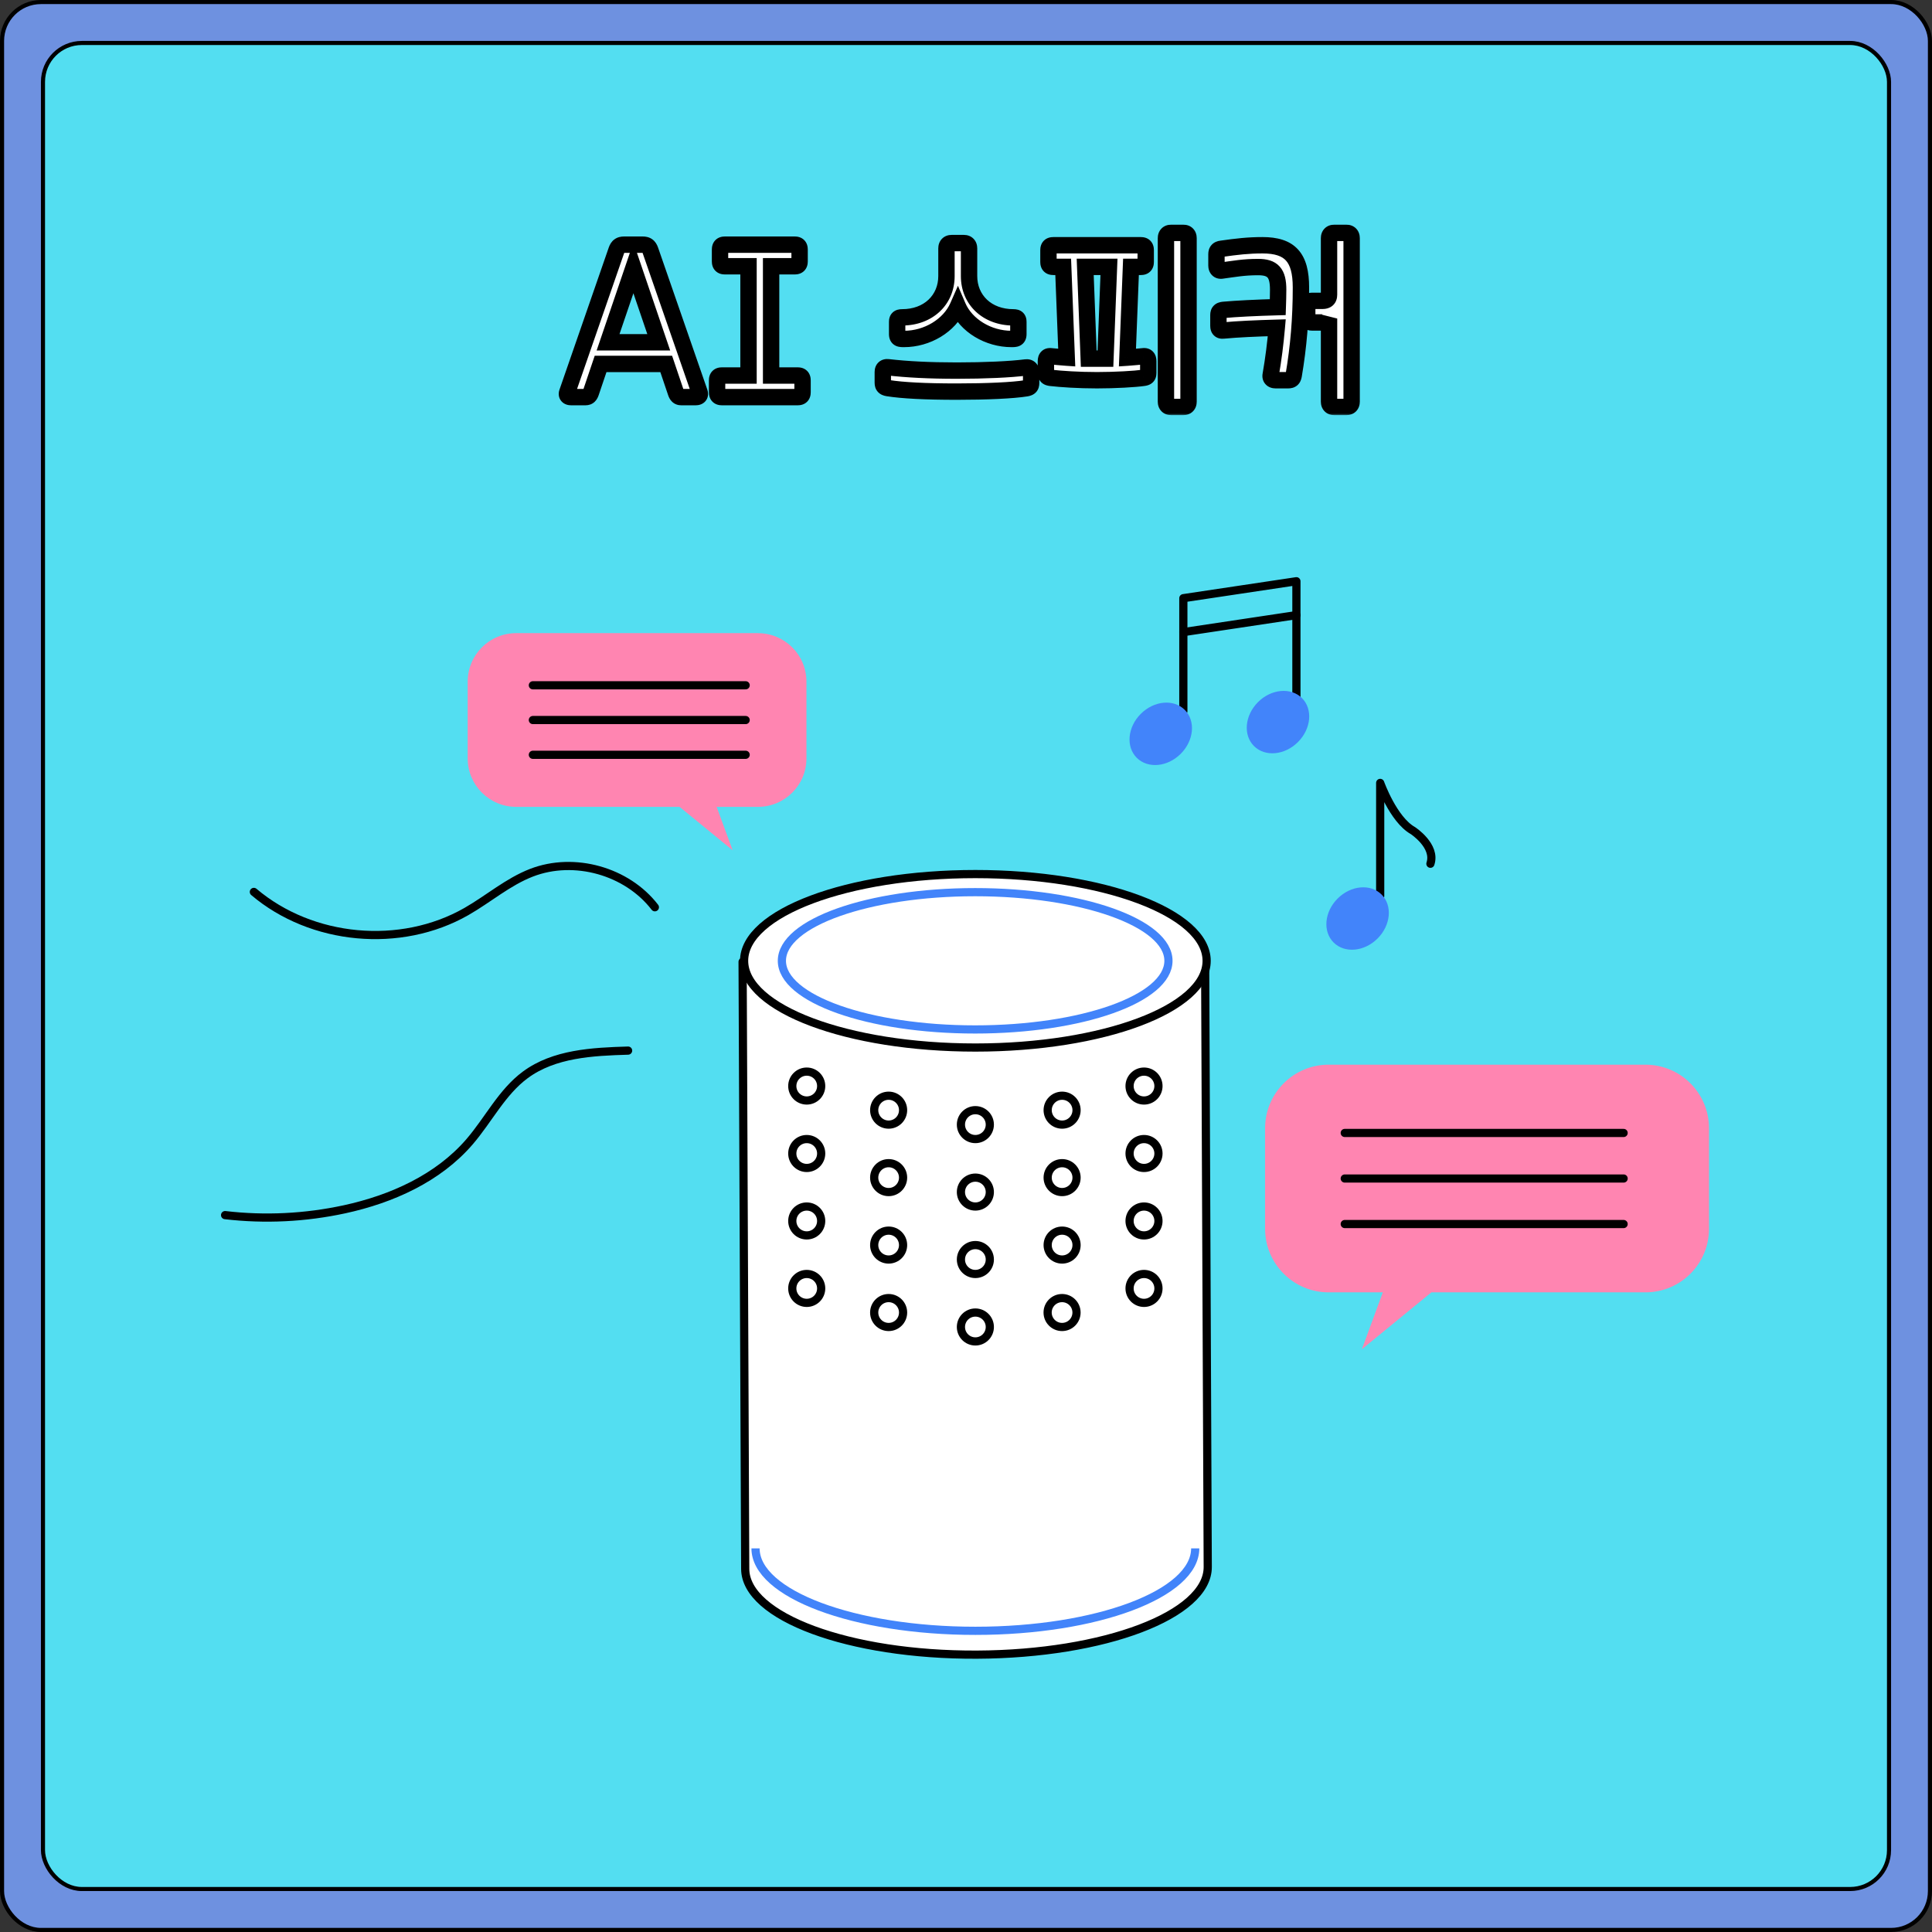 <svg width="472" height="472" viewBox="0 0 472 472" fill="none" xmlns="http://www.w3.org/2000/svg">
<rect x="0" y="0" width="472" height="472" fill="#333333" stroke="none"/>
<rect x="0.5" y="0.5" width="471" height="471" rx="9.5" fill="#6E91E0"/>
<rect x="0.5" y="0.5" width="471" height="471" rx="9.5" stroke="black"/>
<rect x="10.5" y="10.5" width="451" height="451" rx="9.5" fill="#53DEF1"/>
<rect x="10.5" y="10.5" width="451" height="451" rx="9.5" stroke="black"/>
<mask id="path-3-outside-1_82_2649" maskUnits="userSpaceOnUse" x="136" y="54.5" width="197" height="47" fill="black">
<rect fill="white" x="136" y="54.5" width="197" height="47"/>
<path d="M148.552 83.628H160.936L154.744 65.436L148.552 83.628ZM165.112 95.868L162.76 88.908H146.728L144.376 95.868C144.136 96.588 143.8 97.02 143.032 97.02H139.528C138.76 97.02 138.328 96.588 138.568 95.868L150.616 61.116C150.952 60.156 151.48 59.772 152.488 59.772H157C158.008 59.772 158.536 60.156 158.872 61.116L170.92 95.868C171.16 96.588 170.728 97.02 169.96 97.02H166.456C165.688 97.02 165.352 96.588 165.112 95.868ZM177.108 59.772H194.148C194.964 59.772 195.348 60.156 195.348 60.972V63.852C195.348 64.668 194.964 65.052 194.148 65.052H188.388V91.74H194.868C195.684 91.74 196.068 92.124 196.068 92.94V95.82C196.068 96.636 195.684 97.02 194.868 97.02H176.388C175.572 97.02 175.188 96.636 175.188 95.82V92.94C175.188 92.124 175.572 91.74 176.388 91.74H182.868V65.052H177.108C176.292 65.052 175.908 64.668 175.908 63.852V60.972C175.908 60.156 176.292 59.772 177.108 59.772ZM234.011 74.844C231.947 79.548 226.523 82.812 220.859 82.812C219.947 82.812 219.179 82.812 219.179 81.612V78.636C219.179 77.868 219.515 77.532 220.379 77.532C226.811 77.532 231.227 73.26 231.227 67.452V60.684C231.227 59.868 231.707 59.388 232.475 59.388H235.499C236.267 59.388 236.747 59.868 236.747 60.684V67.452C236.747 73.26 241.163 77.532 247.595 77.532C248.459 77.532 248.795 77.868 248.795 78.636V81.612C248.795 82.812 248.027 82.812 247.115 82.812C241.451 82.812 236.027 79.548 234.011 74.844ZM216.971 89.724C221.531 90.252 227.051 90.54 233.723 90.54C240.587 90.54 246.875 90.252 250.619 89.772C251.435 89.676 251.915 90.108 251.915 90.924V93.564C251.915 94.38 251.579 94.716 250.715 94.86C247.451 95.388 241.067 95.676 233.723 95.676C226.091 95.676 220.475 95.388 216.875 94.812C216.011 94.668 215.675 94.284 215.675 93.516V90.876C215.675 90.06 216.155 89.628 216.971 89.724ZM257.344 65.196C256.528 65.196 256.144 64.812 256.144 63.996V61.116C256.144 60.3 256.528 59.916 257.344 59.916H278.704C279.52 59.916 279.904 60.3 279.904 61.116V63.996C279.904 64.812 279.52 65.196 278.704 65.196H276.304L275.44 87.372C276.88 87.276 278.176 87.132 279.328 87.036C280.144 86.94 280.528 87.42 280.528 88.236V91.116C280.528 91.932 280.144 92.22 279.328 92.316C277.312 92.604 272.512 92.892 268 92.892C263.488 92.892 259.216 92.604 256.72 92.316C255.904 92.22 255.52 91.932 255.52 91.116V88.236C255.52 87.42 255.904 86.94 256.72 87.036C257.872 87.132 259.168 87.276 260.608 87.372L259.744 65.196H257.344ZM284.848 58.188C284.848 57.372 285.328 56.892 286.096 56.892H289.12C289.888 56.892 290.368 57.372 290.368 58.188V98.124C290.368 98.94 289.888 99.42 289.12 99.42H286.096C285.328 99.42 284.848 98.94 284.848 98.124V58.188ZM265.984 87.612H270.064L270.928 65.196H265.12L265.984 87.612ZM316.052 91.74C315.908 92.556 315.524 92.892 314.708 92.892H311.636C310.772 92.892 310.292 92.364 310.436 91.596C311.108 87.756 311.588 83.916 311.924 80.076C306.932 80.22 302.372 80.412 298.868 80.748C298.052 80.844 297.668 80.412 297.668 79.596V76.956C297.668 76.188 298.004 75.804 298.868 75.708C302.084 75.42 306.836 75.18 312.164 75.036C312.212 73.644 312.26 72.204 312.26 70.764C312.26 66.684 310.964 65.244 307.364 65.244C303.86 65.244 301.604 65.676 298.436 66.108C297.668 66.204 297.188 65.676 297.188 64.86V62.076C297.188 61.308 297.572 60.876 298.388 60.78C302.084 60.252 304.964 59.916 308.42 59.916C315.14 59.916 317.828 62.844 317.828 70.236C317.828 77.82 317.252 84.684 316.052 91.74ZM324.692 58.188C324.692 57.372 325.172 56.892 325.94 56.892H328.964C329.732 56.892 330.212 57.372 330.212 58.188V98.124C330.212 98.94 329.732 99.42 328.964 99.42H325.94C325.172 99.42 324.692 98.94 324.692 98.124V77.82C324.356 78.444 323.684 78.78 322.724 78.78H320.564C319.748 78.78 319.364 78.396 319.364 77.58V74.7C319.364 73.884 319.748 73.5 320.564 73.5H323.012C324.164 73.5 324.692 73.02 324.692 71.964V58.188Z"/>
</mask>
<path d="M148.552 83.628H160.936L154.744 65.436L148.552 83.628ZM165.112 95.868L162.76 88.908H146.728L144.376 95.868C144.136 96.588 143.8 97.02 143.032 97.02H139.528C138.76 97.02 138.328 96.588 138.568 95.868L150.616 61.116C150.952 60.156 151.48 59.772 152.488 59.772H157C158.008 59.772 158.536 60.156 158.872 61.116L170.92 95.868C171.16 96.588 170.728 97.02 169.96 97.02H166.456C165.688 97.02 165.352 96.588 165.112 95.868ZM177.108 59.772H194.148C194.964 59.772 195.348 60.156 195.348 60.972V63.852C195.348 64.668 194.964 65.052 194.148 65.052H188.388V91.74H194.868C195.684 91.74 196.068 92.124 196.068 92.94V95.82C196.068 96.636 195.684 97.02 194.868 97.02H176.388C175.572 97.02 175.188 96.636 175.188 95.82V92.94C175.188 92.124 175.572 91.74 176.388 91.74H182.868V65.052H177.108C176.292 65.052 175.908 64.668 175.908 63.852V60.972C175.908 60.156 176.292 59.772 177.108 59.772ZM234.011 74.844C231.947 79.548 226.523 82.812 220.859 82.812C219.947 82.812 219.179 82.812 219.179 81.612V78.636C219.179 77.868 219.515 77.532 220.379 77.532C226.811 77.532 231.227 73.26 231.227 67.452V60.684C231.227 59.868 231.707 59.388 232.475 59.388H235.499C236.267 59.388 236.747 59.868 236.747 60.684V67.452C236.747 73.26 241.163 77.532 247.595 77.532C248.459 77.532 248.795 77.868 248.795 78.636V81.612C248.795 82.812 248.027 82.812 247.115 82.812C241.451 82.812 236.027 79.548 234.011 74.844ZM216.971 89.724C221.531 90.252 227.051 90.54 233.723 90.54C240.587 90.54 246.875 90.252 250.619 89.772C251.435 89.676 251.915 90.108 251.915 90.924V93.564C251.915 94.38 251.579 94.716 250.715 94.86C247.451 95.388 241.067 95.676 233.723 95.676C226.091 95.676 220.475 95.388 216.875 94.812C216.011 94.668 215.675 94.284 215.675 93.516V90.876C215.675 90.06 216.155 89.628 216.971 89.724ZM257.344 65.196C256.528 65.196 256.144 64.812 256.144 63.996V61.116C256.144 60.3 256.528 59.916 257.344 59.916H278.704C279.52 59.916 279.904 60.3 279.904 61.116V63.996C279.904 64.812 279.52 65.196 278.704 65.196H276.304L275.44 87.372C276.88 87.276 278.176 87.132 279.328 87.036C280.144 86.94 280.528 87.42 280.528 88.236V91.116C280.528 91.932 280.144 92.22 279.328 92.316C277.312 92.604 272.512 92.892 268 92.892C263.488 92.892 259.216 92.604 256.72 92.316C255.904 92.22 255.52 91.932 255.52 91.116V88.236C255.52 87.42 255.904 86.94 256.72 87.036C257.872 87.132 259.168 87.276 260.608 87.372L259.744 65.196H257.344ZM284.848 58.188C284.848 57.372 285.328 56.892 286.096 56.892H289.12C289.888 56.892 290.368 57.372 290.368 58.188V98.124C290.368 98.94 289.888 99.42 289.12 99.42H286.096C285.328 99.42 284.848 98.94 284.848 98.124V58.188ZM265.984 87.612H270.064L270.928 65.196H265.12L265.984 87.612ZM316.052 91.74C315.908 92.556 315.524 92.892 314.708 92.892H311.636C310.772 92.892 310.292 92.364 310.436 91.596C311.108 87.756 311.588 83.916 311.924 80.076C306.932 80.22 302.372 80.412 298.868 80.748C298.052 80.844 297.668 80.412 297.668 79.596V76.956C297.668 76.188 298.004 75.804 298.868 75.708C302.084 75.42 306.836 75.18 312.164 75.036C312.212 73.644 312.26 72.204 312.26 70.764C312.26 66.684 310.964 65.244 307.364 65.244C303.86 65.244 301.604 65.676 298.436 66.108C297.668 66.204 297.188 65.676 297.188 64.86V62.076C297.188 61.308 297.572 60.876 298.388 60.78C302.084 60.252 304.964 59.916 308.42 59.916C315.14 59.916 317.828 62.844 317.828 70.236C317.828 77.82 317.252 84.684 316.052 91.74ZM324.692 58.188C324.692 57.372 325.172 56.892 325.94 56.892H328.964C329.732 56.892 330.212 57.372 330.212 58.188V98.124C330.212 98.94 329.732 99.42 328.964 99.42H325.94C325.172 99.42 324.692 98.94 324.692 98.124V77.82C324.356 78.444 323.684 78.78 322.724 78.78H320.564C319.748 78.78 319.364 78.396 319.364 77.58V74.7C319.364 73.884 319.748 73.5 320.564 73.5H323.012C324.164 73.5 324.692 73.02 324.692 71.964V58.188Z" fill="white"/>
<path d="M148.552 83.628L146.659 82.984L145.759 85.628H148.552V83.628ZM160.936 83.628V85.628H163.73L162.83 82.984L160.936 83.628ZM154.744 65.436L156.638 64.792L154.744 59.229L152.851 64.792L154.744 65.436ZM165.112 95.868L167.01 95.236L167.007 95.228L165.112 95.868ZM162.76 88.908L164.655 88.268L164.195 86.908H162.76V88.908ZM146.728 88.908V86.908H145.293L144.834 88.268L146.728 88.908ZM144.376 95.868L142.481 95.228L142.479 95.236L144.376 95.868ZM138.568 95.868L136.679 95.213L136.675 95.224L136.671 95.236L138.568 95.868ZM150.616 61.116L148.729 60.455L148.727 60.461L150.616 61.116ZM158.872 61.116L160.762 60.461L160.76 60.455L158.872 61.116ZM170.92 95.868L172.818 95.236L172.814 95.224L172.81 95.213L170.92 95.868ZM148.552 85.628H160.936V81.628H148.552V85.628ZM162.83 82.984L156.638 64.792L152.851 66.08L159.043 84.272L162.83 82.984ZM152.851 64.792L146.659 82.984L150.446 84.272L156.638 66.08L152.851 64.792ZM167.007 95.228L164.655 88.268L160.866 89.548L163.218 96.508L167.007 95.228ZM162.76 86.908H146.728V90.908H162.76V86.908ZM144.834 88.268L142.482 95.228L146.271 96.508L148.623 89.548L144.834 88.268ZM142.479 95.236C142.461 95.288 142.447 95.327 142.435 95.355C142.43 95.368 142.425 95.378 142.422 95.385C142.42 95.388 142.419 95.391 142.418 95.392C142.417 95.394 142.417 95.395 142.417 95.395C142.417 95.395 142.417 95.394 142.418 95.392C142.419 95.391 142.421 95.388 142.423 95.385C142.427 95.378 142.433 95.369 142.442 95.356C142.461 95.332 142.489 95.297 142.53 95.259C142.62 95.175 142.732 95.104 142.853 95.06C142.966 95.019 143.037 95.02 143.032 95.02V99.02C143.833 99.02 144.63 98.776 145.274 98.169C145.844 97.632 146.118 96.968 146.274 96.501L142.479 95.236ZM143.032 95.02H139.528V99.02H143.032V95.02ZM139.528 95.02C139.46 95.02 139.824 94.997 140.173 95.394C140.356 95.603 140.46 95.853 140.492 96.09C140.521 96.31 140.48 96.458 140.466 96.501L136.671 95.236C136.396 96.06 136.394 97.154 137.168 98.034C137.865 98.827 138.829 99.02 139.528 99.02V95.02ZM140.458 96.523L152.506 61.771L148.727 60.461L136.679 95.213L140.458 96.523ZM152.504 61.777C152.526 61.714 152.545 61.669 152.559 61.64C152.573 61.611 152.58 61.599 152.58 61.6C152.579 61.602 152.569 61.616 152.549 61.637C152.539 61.648 152.528 61.659 152.514 61.671C152.5 61.683 152.485 61.695 152.469 61.707C152.453 61.719 152.436 61.729 152.42 61.739C152.403 61.748 152.388 61.756 152.374 61.763C152.345 61.776 152.326 61.781 152.32 61.783C152.315 61.784 152.325 61.781 152.353 61.778C152.381 61.775 152.425 61.772 152.488 61.772V57.772C151.742 57.772 150.892 57.913 150.132 58.461C149.376 59.005 148.971 59.761 148.729 60.455L152.504 61.777ZM152.488 61.772H157V57.772H152.488V61.772ZM157 61.772C157.063 61.772 157.108 61.775 157.136 61.778C157.164 61.781 157.173 61.784 157.168 61.783C157.163 61.781 157.143 61.776 157.115 61.763C157.101 61.756 157.085 61.748 157.069 61.739C157.052 61.729 157.036 61.719 157.02 61.707C157.003 61.695 156.988 61.683 156.975 61.671C156.961 61.659 156.949 61.648 156.939 61.637C156.919 61.616 156.91 61.602 156.909 61.6C156.908 61.599 156.916 61.611 156.93 61.64C156.944 61.669 156.962 61.714 156.985 61.777L160.76 60.455C160.517 59.761 160.112 59.005 159.357 58.461C158.596 57.913 157.746 57.772 157 57.772V61.772ZM156.983 61.771L169.031 96.523L172.81 95.213L160.762 60.461L156.983 61.771ZM169.023 96.501C169.009 96.458 168.968 96.31 168.997 96.09C169.028 95.853 169.132 95.603 169.316 95.394C169.665 94.997 170.029 95.02 169.96 95.02V99.02C170.66 99.02 171.624 98.827 172.321 98.034C173.094 97.154 173.092 96.06 172.818 95.236L169.023 96.501ZM169.96 95.02H166.456V99.02H169.96V95.02ZM166.456 95.02C166.452 95.02 166.523 95.019 166.636 95.06C166.756 95.104 166.869 95.175 166.958 95.259C166.999 95.297 167.028 95.332 167.046 95.356C167.055 95.369 167.062 95.378 167.066 95.385C167.068 95.388 167.069 95.391 167.07 95.392C167.071 95.394 167.072 95.395 167.072 95.395C167.072 95.395 167.071 95.394 167.07 95.392C167.07 95.391 167.068 95.388 167.067 95.385C167.063 95.378 167.059 95.368 167.053 95.355C167.042 95.327 167.027 95.288 167.01 95.236L163.215 96.501C163.371 96.968 163.644 97.632 164.214 98.169C164.858 98.776 165.656 99.02 166.456 99.02V95.02ZM188.388 65.052V63.052H186.388V65.052H188.388ZM188.388 91.74H186.388V93.74H188.388V91.74ZM182.868 91.74V93.74H184.868V91.74H182.868ZM182.868 65.052H184.868V63.052H182.868V65.052ZM177.108 61.772H194.148V57.772H177.108V61.772ZM194.148 61.772C194.278 61.772 193.964 61.804 193.64 61.48C193.316 61.156 193.348 60.842 193.348 60.972H197.348C197.348 60.286 197.189 59.372 196.468 58.652C195.748 57.931 194.834 57.772 194.148 57.772V61.772ZM193.348 60.972V63.852H197.348V60.972H193.348ZM193.348 63.852C193.348 63.982 193.316 63.668 193.64 63.344C193.964 63.02 194.278 63.052 194.148 63.052V67.052C194.834 67.052 195.748 66.892 196.468 66.172C197.189 65.452 197.348 64.538 197.348 63.852H193.348ZM194.148 63.052H188.388V67.052H194.148V63.052ZM186.388 65.052V91.74H190.388V65.052H186.388ZM188.388 93.74H194.868V89.74H188.388V93.74ZM194.868 93.74C194.998 93.74 194.684 93.772 194.36 93.448C194.036 93.124 194.068 92.81 194.068 92.94H198.068C198.068 92.254 197.909 91.34 197.188 90.62C196.468 89.9 195.554 89.74 194.868 89.74V93.74ZM194.068 92.94V95.82H198.068V92.94H194.068ZM194.068 95.82C194.068 95.95 194.036 95.636 194.36 95.312C194.684 94.987 194.998 95.02 194.868 95.02V99.02C195.554 99.02 196.468 98.861 197.188 98.14C197.909 97.42 198.068 96.506 198.068 95.82H194.068ZM194.868 95.02H176.388V99.02H194.868V95.02ZM176.388 95.02C176.258 95.02 176.572 94.987 176.896 95.312C177.221 95.636 177.188 95.95 177.188 95.82H173.188C173.188 96.506 173.348 97.42 174.068 98.14C174.788 98.861 175.702 99.02 176.388 99.02V95.02ZM177.188 95.82V92.94H173.188V95.82H177.188ZM177.188 92.94C177.188 92.81 177.221 93.124 176.896 93.448C176.572 93.772 176.258 93.74 176.388 93.74V89.74C175.702 89.74 174.788 89.9 174.068 90.62C173.348 91.34 173.188 92.254 173.188 92.94H177.188ZM176.388 93.74H182.868V89.74H176.388V93.74ZM184.868 91.74V65.052H180.868V91.74H184.868ZM182.868 63.052H177.108V67.052H182.868V63.052ZM177.108 63.052C176.978 63.052 177.292 63.02 177.616 63.344C177.941 63.668 177.908 63.982 177.908 63.852H173.908C173.908 64.538 174.068 65.452 174.788 66.172C175.508 66.892 176.422 67.052 177.108 67.052V63.052ZM177.908 63.852V60.972H173.908V63.852H177.908ZM177.908 60.972C177.908 60.842 177.941 61.156 177.616 61.48C177.292 61.804 176.978 61.772 177.108 61.772V57.772C176.422 57.772 175.508 57.931 174.788 58.652C174.068 59.372 173.908 60.286 173.908 60.972H177.908ZM234.011 74.844L235.849 74.056L234.032 69.817L232.179 74.04L234.011 74.844ZM216.971 89.724L216.737 91.71L216.741 91.711L216.971 89.724ZM250.619 89.772L250.385 87.786L250.375 87.787L250.364 87.788L250.619 89.772ZM250.715 94.86L251.034 96.834L251.043 96.833L250.715 94.86ZM216.875 94.812L216.546 96.785L216.559 96.787L216.875 94.812ZM232.179 74.04C230.477 77.919 225.843 80.812 220.859 80.812V84.812C227.203 84.812 233.416 81.177 235.842 75.648L232.179 74.04ZM220.859 80.812C220.608 80.812 220.487 80.81 220.398 80.802C220.309 80.794 220.4 80.789 220.557 80.866C220.645 80.909 220.751 80.977 220.855 81.076C220.96 81.177 221.039 81.288 221.094 81.395C221.198 81.599 221.179 81.716 221.179 81.612H217.179C217.179 82.108 217.256 82.675 217.532 83.216C217.83 83.799 218.286 84.208 218.796 84.458C219.26 84.685 219.714 84.755 220.025 84.784C220.336 84.814 220.653 84.812 220.859 84.812V80.812ZM221.179 81.612V78.636H217.179V81.612H221.179ZM221.179 78.636C221.179 78.493 221.216 78.886 220.823 79.255C220.462 79.593 220.134 79.532 220.379 79.532V75.532C219.759 75.532 218.831 75.639 218.087 76.337C217.309 77.066 217.179 78.011 217.179 78.636H221.179ZM220.379 79.532C227.797 79.532 233.227 74.479 233.227 67.452H229.227C229.227 72.041 225.824 75.532 220.379 75.532V79.532ZM233.227 67.452V60.684H229.227V67.452H233.227ZM233.227 60.684C233.227 60.666 233.225 60.889 232.996 61.125C232.761 61.366 232.514 61.388 232.475 61.388V57.388C231.668 57.388 230.796 57.65 230.129 58.335C229.468 59.015 229.227 59.886 229.227 60.684H233.227ZM232.475 61.388H235.499V57.388H232.475V61.388ZM235.499 61.388C235.46 61.388 235.212 61.366 234.977 61.125C234.748 60.889 234.747 60.666 234.747 60.684H238.747C238.747 59.886 238.505 59.015 237.844 58.335C237.177 57.65 236.306 57.388 235.499 57.388V61.388ZM234.747 60.684V67.452H238.747V60.684H234.747ZM234.747 67.452C234.747 74.479 240.176 79.532 247.595 79.532V75.532C242.149 75.532 238.747 72.041 238.747 67.452H234.747ZM247.595 79.532C247.839 79.532 247.511 79.593 247.151 79.255C246.757 78.886 246.795 78.493 246.795 78.636H250.795C250.795 78.011 250.664 77.066 249.887 76.337C249.142 75.639 248.214 75.532 247.595 75.532V79.532ZM246.795 78.636V81.612H250.795V78.636H246.795ZM246.795 81.612C246.795 81.716 246.776 81.599 246.88 81.395C246.934 81.288 247.013 81.177 247.118 81.076C247.222 80.977 247.328 80.909 247.416 80.866C247.574 80.789 247.665 80.794 247.575 80.802C247.486 80.81 247.365 80.812 247.115 80.812V84.812C247.32 84.812 247.637 84.814 247.948 84.784C248.26 84.755 248.714 84.685 249.177 84.458C249.687 84.208 250.143 83.799 250.441 83.216C250.718 82.675 250.795 82.108 250.795 81.612H246.795ZM247.115 80.812C242.126 80.812 237.503 77.916 235.849 74.056L232.172 75.632C234.55 81.18 240.775 84.812 247.115 84.812V80.812ZM216.741 91.711C221.397 92.25 226.997 92.54 233.723 92.54V88.54C227.104 88.54 221.664 88.254 217.201 87.737L216.741 91.711ZM233.723 92.54C240.616 92.54 247.003 92.252 250.873 91.756L250.364 87.788C246.746 88.252 240.557 88.54 233.723 88.54V92.54ZM250.852 91.758C250.884 91.755 250.572 91.793 250.241 91.499C249.912 91.205 249.915 90.893 249.915 90.924H253.915C253.915 90.139 253.677 89.203 252.904 88.513C252.129 87.823 251.17 87.693 250.385 87.786L250.852 91.758ZM249.915 90.924V93.564H253.915V90.924H249.915ZM249.915 93.564C249.915 93.64 249.906 93.606 249.935 93.51C249.969 93.398 250.044 93.241 250.182 93.093C250.315 92.952 250.442 92.889 250.49 92.869C250.527 92.853 250.508 92.867 250.386 92.887L251.043 96.833C251.619 96.737 252.451 96.519 253.095 95.835C253.783 95.104 253.915 94.218 253.915 93.564H249.915ZM250.395 92.886C247.306 93.385 241.066 93.676 233.723 93.676V97.676C241.067 97.676 247.595 97.391 251.034 96.834L250.395 92.886ZM233.723 93.676C226.108 93.676 220.625 93.387 217.191 92.837L216.559 96.787C220.324 97.389 226.073 97.676 233.723 97.676V93.676ZM217.203 92.839C216.971 92.8 217.185 92.784 217.427 93.049C217.697 93.345 217.675 93.625 217.675 93.516H213.675C213.675 94.175 213.82 95.031 214.475 95.748C215.1 96.432 215.914 96.68 216.546 96.785L217.203 92.839ZM217.675 93.516V90.876H213.675V93.516H217.675ZM217.675 90.876C217.675 90.845 217.677 91.157 217.348 91.451C217.017 91.745 216.706 91.707 216.737 91.71L217.204 87.738C216.42 87.645 215.46 87.775 214.685 88.465C213.912 89.155 213.675 90.091 213.675 90.876H217.675ZM276.304 65.196V63.196H274.381L274.306 65.118L276.304 65.196ZM275.44 87.372L273.442 87.294L273.355 89.515L275.573 89.368L275.44 87.372ZM279.328 87.036L279.494 89.029L279.528 89.026L279.562 89.022L279.328 87.036ZM279.328 92.316L279.095 90.33L279.07 90.333L279.045 90.336L279.328 92.316ZM256.72 92.316L256.487 94.302L256.491 94.303L256.72 92.316ZM256.72 87.036L256.487 89.022L256.52 89.026L256.554 89.029L256.72 87.036ZM260.608 87.372L260.475 89.368L262.693 89.515L262.607 87.294L260.608 87.372ZM259.744 65.196L261.743 65.118L261.668 63.196H259.744V65.196ZM265.984 87.612L263.986 87.689L264.06 89.612H265.984V87.612ZM270.064 87.612V89.612H271.989L272.063 87.689L270.064 87.612ZM270.928 65.196L272.927 65.273L273.007 63.196H270.928V65.196ZM265.12 65.196V63.196H263.042L263.122 65.273L265.12 65.196ZM257.344 63.196C257.214 63.196 257.528 63.163 257.852 63.488C258.177 63.812 258.144 64.126 258.144 63.996H254.144C254.144 64.682 254.304 65.596 255.024 66.316C255.744 67.037 256.659 67.196 257.344 67.196V63.196ZM258.144 63.996V61.116H254.144V63.996H258.144ZM258.144 61.116C258.144 60.986 258.177 61.3 257.852 61.624C257.528 61.949 257.214 61.916 257.344 61.916V57.916C256.659 57.916 255.744 58.075 255.024 58.796C254.304 59.516 254.144 60.43 254.144 61.116H258.144ZM257.344 61.916H278.704V57.916H257.344V61.916ZM278.704 61.916C278.835 61.916 278.52 61.949 278.196 61.624C277.872 61.3 277.904 60.986 277.904 61.116H281.904C281.904 60.43 281.745 59.516 281.024 58.796C280.304 58.075 279.39 57.916 278.704 57.916V61.916ZM277.904 61.116V63.996H281.904V61.116H277.904ZM277.904 63.996C277.904 64.126 277.872 63.812 278.196 63.488C278.52 63.163 278.835 63.196 278.704 63.196V67.196C279.39 67.196 280.304 67.037 281.024 66.316C281.745 65.596 281.904 64.682 281.904 63.996H277.904ZM278.704 63.196H276.304V67.196H278.704V63.196ZM274.306 65.118L273.442 87.294L277.439 87.45L278.303 65.274L274.306 65.118ZM275.573 89.368C277.022 89.271 278.427 89.118 279.494 89.029L279.162 85.043C277.926 85.146 276.739 85.281 275.307 85.376L275.573 89.368ZM279.562 89.022C279.561 89.022 279.458 89.035 279.297 88.987C279.121 88.936 278.934 88.83 278.779 88.666C278.487 88.356 278.528 88.089 278.528 88.236H282.528C282.528 87.567 282.377 86.652 281.689 85.922C280.936 85.123 279.932 84.951 279.095 85.05L279.562 89.022ZM278.528 88.236V91.116H282.528V88.236H278.528ZM278.528 91.116C278.528 91.172 278.52 91.112 278.562 90.99C278.61 90.849 278.707 90.677 278.865 90.528C279.014 90.389 279.149 90.333 279.194 90.317C279.231 90.304 279.212 90.316 279.095 90.33L279.562 94.302C280.089 94.24 280.926 94.081 281.604 93.444C282.358 92.735 282.528 91.821 282.528 91.116H278.528ZM279.045 90.336C277.164 90.605 272.47 90.892 268 90.892V94.892C272.555 94.892 277.461 94.603 279.611 94.296L279.045 90.336ZM268 90.892C263.56 90.892 259.364 90.608 256.949 90.329L256.491 94.303C259.068 94.6 263.417 94.892 268 94.892V90.892ZM256.954 90.33C256.837 90.316 256.818 90.304 256.855 90.317C256.899 90.333 257.035 90.389 257.184 90.528C257.342 90.677 257.438 90.849 257.486 90.99C257.528 91.112 257.52 91.172 257.52 91.116H253.52C253.52 91.821 253.69 92.735 254.445 93.444C255.123 94.081 255.96 94.24 256.487 94.302L256.954 90.33ZM257.52 91.116V88.236H253.52V91.116H257.52ZM257.52 88.236C257.52 88.088 257.561 88.356 257.269 88.666C257.115 88.83 256.927 88.936 256.752 88.987C256.59 89.035 256.488 89.022 256.487 89.022L256.954 85.05C256.117 84.951 255.113 85.123 254.359 85.922C253.671 86.652 253.52 87.567 253.52 88.236H257.52ZM256.554 89.029C257.622 89.118 259.027 89.271 260.475 89.368L260.741 85.376C259.31 85.281 258.123 85.146 256.886 85.043L256.554 89.029ZM262.607 87.294L261.743 65.118L257.746 65.274L258.61 87.45L262.607 87.294ZM259.744 63.196H257.344V67.196H259.744V63.196ZM286.848 58.188C286.848 58.17 286.847 58.393 286.618 58.629C286.383 58.87 286.135 58.892 286.096 58.892V54.892C285.289 54.892 284.418 55.154 283.751 55.839C283.09 56.519 282.848 57.39 282.848 58.188H286.848ZM286.096 58.892H289.12V54.892H286.096V58.892ZM289.12 58.892C289.081 58.892 288.834 58.87 288.599 58.629C288.37 58.393 288.368 58.17 288.368 58.188H292.368C292.368 57.39 292.127 56.519 291.466 55.839C290.799 55.154 289.927 54.892 289.12 54.892V58.892ZM288.368 58.188V98.124H292.368V58.188H288.368ZM288.368 98.124C288.368 98.142 288.37 97.919 288.599 97.683C288.834 97.442 289.081 97.42 289.12 97.42V101.42C289.927 101.42 290.799 101.158 291.466 100.473C292.127 99.793 292.368 98.922 292.368 98.124H288.368ZM289.12 97.42H286.096V101.42H289.12V97.42ZM286.096 97.42C286.135 97.42 286.383 97.442 286.618 97.683C286.847 97.919 286.848 98.142 286.848 98.124H282.848C282.848 98.922 283.09 99.793 283.751 100.473C284.418 101.158 285.289 101.42 286.096 101.42V97.42ZM286.848 98.124V58.188H282.848V98.124H286.848ZM265.984 89.612H270.064V85.612H265.984V89.612ZM272.063 87.689L272.927 65.273L268.93 65.119L268.066 87.535L272.063 87.689ZM270.928 63.196H265.12V67.196H270.928V63.196ZM263.122 65.273L263.986 87.689L267.983 87.535L267.119 65.119L263.122 65.273ZM316.052 91.74L318.022 92.088L318.024 92.075L316.052 91.74ZM310.436 91.596L312.402 91.965L312.404 91.953L312.406 91.941L310.436 91.596ZM311.924 80.076L313.916 80.25L314.112 78.012L311.866 78.077L311.924 80.076ZM298.868 80.748L298.677 78.757L298.656 78.759L298.634 78.762L298.868 80.748ZM298.868 75.708L298.69 73.716L298.668 73.718L298.647 73.72L298.868 75.708ZM312.164 75.036L312.218 77.035L314.098 76.984L314.163 75.105L312.164 75.036ZM298.436 66.108L298.684 68.093L298.695 68.091L298.706 68.09L298.436 66.108ZM298.388 60.78L298.622 62.766L298.646 62.763L298.671 62.76L298.388 60.78ZM324.692 77.82H326.692L322.931 76.872L324.692 77.82ZM314.082 91.392C314.049 91.582 314.047 91.347 314.327 91.106C314.617 90.856 314.868 90.892 314.708 90.892V94.892C315.364 94.892 316.215 94.76 316.937 94.138C317.649 93.525 317.911 92.714 318.022 92.088L314.082 91.392ZM314.708 90.892H311.636V94.892H314.708V90.892ZM311.636 90.892C311.593 90.892 311.859 90.884 312.129 91.177C312.427 91.5 312.422 91.854 312.402 91.965L308.47 91.227C308.306 92.106 308.469 93.108 309.187 93.887C309.877 94.636 310.815 94.892 311.636 94.892V90.892ZM312.406 91.941C313.089 88.037 313.576 84.14 313.916 80.25L309.932 79.902C309.6 83.692 309.127 87.475 308.466 91.251L312.406 91.941ZM311.866 78.077C306.872 78.221 302.254 78.414 298.677 78.757L299.059 82.739C302.49 82.41 306.992 82.219 311.982 82.075L311.866 78.077ZM298.634 78.762C298.592 78.767 298.994 78.718 299.376 79.1C299.71 79.433 299.668 79.746 299.668 79.596H295.668C295.668 80.262 295.818 81.199 296.548 81.928C297.326 82.706 298.328 82.825 299.102 82.734L298.634 78.762ZM299.668 79.596V76.956H295.668V79.596H299.668ZM299.668 76.956C299.668 76.837 299.695 77.138 299.4 77.451C299.127 77.742 298.875 77.719 299.089 77.696L298.647 73.72C297.997 73.793 297.145 74.01 296.488 74.709C295.809 75.43 295.668 76.307 295.668 76.956H299.668ZM299.046 77.7C302.203 77.417 306.909 77.179 312.218 77.035L312.11 73.037C306.763 73.181 301.965 73.423 298.69 73.716L299.046 77.7ZM314.163 75.105C314.211 73.716 314.26 72.243 314.26 70.764H310.26C310.26 72.165 310.213 73.572 310.165 74.967L314.163 75.105ZM314.26 70.764C314.26 68.621 313.944 66.593 312.656 65.145C311.308 63.629 309.356 63.244 307.364 63.244V67.244C308.972 67.244 309.468 67.579 309.668 67.803C309.928 68.096 310.26 68.827 310.26 70.764H314.26ZM307.364 63.244C303.687 63.244 301.253 63.705 298.166 64.126L298.706 68.09C301.955 67.647 304.033 67.244 307.364 67.244V63.244ZM298.188 64.123C298.246 64.116 298.368 64.113 298.524 64.163C298.685 64.214 298.837 64.307 298.957 64.431C299.197 64.678 299.188 64.896 299.188 64.86H295.188C295.188 65.64 295.419 66.53 296.091 67.221C296.802 67.952 297.766 68.207 298.684 68.093L298.188 64.123ZM299.188 64.86V62.076H295.188V64.86H299.188ZM299.188 62.076C299.188 62.018 299.198 62.264 298.956 62.527C298.724 62.781 298.506 62.78 298.622 62.766L298.154 58.794C297.454 58.876 296.636 59.139 296.008 59.825C295.37 60.52 295.188 61.366 295.188 62.076H299.188ZM298.671 62.76C302.339 62.236 305.108 61.916 308.42 61.916V57.916C304.82 57.916 301.829 58.268 298.105 58.8L298.671 62.76ZM308.42 61.916C311.544 61.916 313.209 62.603 314.167 63.653C315.168 64.749 315.828 66.7 315.828 70.236H319.828C319.828 66.38 319.144 63.171 317.121 60.956C315.055 58.693 312.016 57.916 308.42 57.916V61.916ZM315.828 70.236C315.828 77.712 315.261 84.463 314.08 91.405L318.024 92.075C319.243 84.905 319.828 77.928 319.828 70.236H315.828ZM326.692 58.188C326.692 58.17 326.691 58.393 326.461 58.629C326.227 58.87 325.979 58.892 325.94 58.892V54.892C325.133 54.892 324.261 55.154 323.595 55.839C322.933 56.519 322.692 57.39 322.692 58.188H326.692ZM325.94 58.892H328.964V54.892H325.94V58.892ZM328.964 58.892C328.925 58.892 328.677 58.87 328.443 58.629C328.213 58.393 328.212 58.17 328.212 58.188H332.212C332.212 57.39 331.971 56.519 331.309 55.839C330.643 55.154 329.771 54.892 328.964 54.892V58.892ZM328.212 58.188V98.124H332.212V58.188H328.212ZM328.212 98.124C328.212 98.142 328.213 97.919 328.443 97.683C328.677 97.442 328.925 97.42 328.964 97.42V101.42C329.771 101.42 330.643 101.158 331.309 100.473C331.971 99.793 332.212 98.922 332.212 98.124H328.212ZM328.964 97.42H325.94V101.42H328.964V97.42ZM325.94 97.42C325.979 97.42 326.227 97.442 326.461 97.683C326.691 97.919 326.692 98.142 326.692 98.124H322.692C322.692 98.922 322.933 99.793 323.595 100.473C324.261 101.158 325.133 101.42 325.94 101.42V97.42ZM326.692 98.124V77.82H322.692V98.124H326.692ZM322.931 76.872C322.945 76.846 322.968 76.814 322.999 76.785C323.029 76.756 323.054 76.742 323.061 76.739C323.069 76.734 322.98 76.78 322.724 76.78V80.78C324.148 80.78 325.656 80.249 326.453 78.768L322.931 76.872ZM322.724 76.78H320.564V80.78H322.724V76.78ZM320.564 76.78C320.434 76.78 320.748 76.748 321.072 77.072C321.397 77.396 321.364 77.71 321.364 77.58H317.364C317.364 78.266 317.523 79.18 318.244 79.9C318.964 80.621 319.878 80.78 320.564 80.78V76.78ZM321.364 77.58V74.7H317.364V77.58H321.364ZM321.364 74.7C321.364 74.57 321.397 74.884 321.072 75.208C320.748 75.532 320.434 75.5 320.564 75.5V71.5C319.878 71.5 318.964 71.659 318.244 72.38C317.523 73.1 317.364 74.014 317.364 74.7H321.364ZM320.564 75.5H323.012V71.5H320.564V75.5ZM323.012 75.5C323.811 75.5 324.825 75.342 325.633 74.605C326.48 73.832 326.692 72.801 326.692 71.964H322.692C322.692 72.069 322.678 72.063 322.703 71.991C322.734 71.903 322.804 71.771 322.935 71.651C323.062 71.536 323.174 71.496 323.202 71.488C323.221 71.483 323.17 71.5 323.012 71.5V75.5ZM326.692 71.964V58.188H322.692V71.964H326.692Z" fill="black" mask="url(#path-3-outside-1_82_2649)"/>
<g clip-path="url(#clip0_82_2649)">
<path d="M181.42 234.98L182.06 383.3C182.11 395 207.45 404.38 238.65 404.24C269.85 404.1 295.11 394.51 295.06 382.81L294.42 234.49L181.42 234.98Z" fill="white" stroke="black" stroke-width="2" stroke-linecap="round" stroke-linejoin="round"/>
<path d="M238.29 255.92C269.494 255.92 294.79 246.433 294.79 234.73C294.79 223.027 269.494 213.54 238.29 213.54C207.086 213.54 181.79 223.027 181.79 234.73C181.79 246.433 207.086 255.92 238.29 255.92Z" fill="white" stroke="black" stroke-width="2" stroke-linecap="round" stroke-linejoin="round"/>
<path d="M238.24 251.5C264.319 251.5 285.46 243.992 285.46 234.73C285.46 225.468 264.319 217.96 238.24 217.96C212.161 217.96 191.02 225.468 191.02 234.73C191.02 243.992 212.161 251.5 238.24 251.5Z" stroke="#4284FA" stroke-width="2" stroke-miterlimit="10"/>
<path d="M292 378.28C292 389.4 267.95 398.42 238.29 398.42C208.63 398.42 184.58 389.4 184.58 378.28" stroke="#4284FA" stroke-width="2" stroke-miterlimit="10"/>
<path d="M197.09 268.86C199.04 268.86 200.62 267.28 200.62 265.33C200.62 263.38 199.04 261.8 197.09 261.8C195.14 261.8 193.56 263.38 193.56 265.33C193.56 267.28 195.14 268.86 197.09 268.86Z" fill="white" stroke="black" stroke-width="2" stroke-linecap="round" stroke-linejoin="round"/>
<path d="M197.09 285.34C199.04 285.34 200.62 283.76 200.62 281.81C200.62 279.86 199.04 278.28 197.09 278.28C195.14 278.28 193.56 279.86 193.56 281.81C193.56 283.76 195.14 285.34 197.09 285.34Z" fill="white" stroke="black" stroke-width="2" stroke-linecap="round" stroke-linejoin="round"/>
<path d="M200.62 298.29C200.62 300.24 199.04 301.82 197.09 301.82C195.14 301.82 193.56 300.24 193.56 298.29C193.56 296.34 195.14 294.76 197.09 294.76C199.04 294.76 200.62 296.34 200.62 298.29Z" fill="white" stroke="black" stroke-width="2" stroke-linecap="round" stroke-linejoin="round"/>
<path d="M197.09 318.3C199.04 318.3 200.62 316.72 200.62 314.77C200.62 312.82 199.04 311.24 197.09 311.24C195.14 311.24 193.56 312.82 193.56 314.77C193.56 316.72 195.14 318.3 197.09 318.3Z" fill="white" stroke="black" stroke-width="2" stroke-linecap="round" stroke-linejoin="round"/>
<path d="M241.82 274.75C241.82 276.7 240.24 278.28 238.29 278.28C236.34 278.28 234.76 276.7 234.76 274.75C234.76 272.8 236.34 271.22 238.29 271.22C240.24 271.22 241.82 272.8 241.82 274.75Z" fill="white" stroke="black" stroke-width="2" stroke-linecap="round" stroke-linejoin="round"/>
<path d="M238.29 294.76C240.24 294.76 241.82 293.18 241.82 291.23C241.82 289.281 240.24 287.7 238.29 287.7C236.34 287.7 234.76 289.281 234.76 291.23C234.76 293.18 236.34 294.76 238.29 294.76Z" fill="white" stroke="black" stroke-width="2" stroke-linecap="round" stroke-linejoin="round"/>
<path d="M238.29 311.24C240.24 311.24 241.82 309.66 241.82 307.71C241.82 305.761 240.24 304.18 238.29 304.18C236.34 304.18 234.76 305.761 234.76 307.71C234.76 309.66 236.34 311.24 238.29 311.24Z" fill="white" stroke="black" stroke-width="2" stroke-linecap="round" stroke-linejoin="round"/>
<path d="M241.82 324.19C241.82 326.14 240.24 327.72 238.29 327.72C236.34 327.72 234.76 326.14 234.76 324.19C234.76 322.24 236.34 320.66 238.29 320.66C240.24 320.66 241.82 322.24 241.82 324.19Z" fill="white" stroke="black" stroke-width="2" stroke-linecap="round" stroke-linejoin="round"/>
<path d="M217.1 274.75C219.05 274.75 220.63 273.17 220.63 271.22C220.63 269.27 219.05 267.69 217.1 267.69C215.151 267.69 213.57 269.27 213.57 271.22C213.57 273.17 215.151 274.75 217.1 274.75Z" fill="white" stroke="black" stroke-width="2" stroke-linecap="round" stroke-linejoin="round"/>
<path d="M217.1 291.23C219.05 291.23 220.63 289.65 220.63 287.7C220.63 285.75 219.05 284.17 217.1 284.17C215.151 284.17 213.57 285.75 213.57 287.7C213.57 289.65 215.151 291.23 217.1 291.23Z" fill="white" stroke="black" stroke-width="2" stroke-linecap="round" stroke-linejoin="round"/>
<path d="M217.1 307.71C219.05 307.71 220.63 306.13 220.63 304.18C220.63 302.23 219.05 300.65 217.1 300.65C215.151 300.65 213.57 302.23 213.57 304.18C213.57 306.13 215.151 307.71 217.1 307.71Z" fill="white" stroke="black" stroke-width="2" stroke-linecap="round" stroke-linejoin="round"/>
<path d="M220.63 320.66C220.63 322.61 219.05 324.19 217.1 324.19C215.15 324.19 213.57 322.61 213.57 320.66C213.57 318.71 215.15 317.13 217.1 317.13C219.05 317.13 220.63 318.71 220.63 320.66Z" fill="white" stroke="black" stroke-width="2" stroke-linecap="round" stroke-linejoin="round"/>
<path d="M275.96 265.33C275.96 267.28 277.54 268.86 279.49 268.86C281.44 268.86 283.02 267.28 283.02 265.33C283.02 263.38 281.44 261.8 279.49 261.8C277.54 261.8 275.96 263.38 275.96 265.33Z" fill="white" stroke="black" stroke-width="2" stroke-linecap="round" stroke-linejoin="round"/>
<path d="M275.96 281.81C275.96 283.76 277.54 285.34 279.49 285.34C281.44 285.34 283.02 283.76 283.02 281.81C283.02 279.86 281.44 278.28 279.49 278.28C277.54 278.28 275.96 279.86 275.96 281.81Z" fill="white" stroke="black" stroke-width="2" stroke-linecap="round" stroke-linejoin="round"/>
<path d="M275.96 298.29C275.96 300.24 277.54 301.82 279.49 301.82C281.44 301.82 283.02 300.24 283.02 298.29C283.02 296.34 281.44 294.76 279.49 294.76C277.54 294.76 275.96 296.34 275.96 298.29Z" fill="white" stroke="black" stroke-width="2" stroke-linecap="round" stroke-linejoin="round"/>
<path d="M275.96 314.77C275.96 316.72 277.54 318.3 279.49 318.3C281.44 318.3 283.02 316.72 283.02 314.77C283.02 312.82 281.44 311.24 279.49 311.24C277.54 311.24 275.96 312.82 275.96 314.77Z" fill="white" stroke="black" stroke-width="2" stroke-linecap="round" stroke-linejoin="round"/>
<path d="M259.48 274.75C261.43 274.75 263.01 273.17 263.01 271.22C263.01 269.27 261.43 267.69 259.48 267.69C257.531 267.69 255.95 269.27 255.95 271.22C255.95 273.17 257.531 274.75 259.48 274.75Z" fill="white" stroke="black" stroke-width="2" stroke-linecap="round" stroke-linejoin="round"/>
<path d="M259.48 291.23C261.43 291.23 263.01 289.65 263.01 287.7C263.01 285.75 261.43 284.17 259.48 284.17C257.531 284.17 255.95 285.75 255.95 287.7C255.95 289.65 257.531 291.23 259.48 291.23Z" fill="white" stroke="black" stroke-width="2" stroke-linecap="round" stroke-linejoin="round"/>
<path d="M259.48 307.71C261.43 307.71 263.01 306.13 263.01 304.18C263.01 302.23 261.43 300.65 259.48 300.65C257.531 300.65 255.95 302.23 255.95 304.18C255.95 306.13 257.531 307.71 259.48 307.71Z" fill="white" stroke="black" stroke-width="2" stroke-linecap="round" stroke-linejoin="round"/>
<path d="M255.94 320.66C255.94 322.61 257.52 324.19 259.47 324.19C261.42 324.19 263 322.61 263 320.66C263 318.71 261.42 317.13 259.47 317.13C257.52 317.13 255.94 318.71 255.94 320.66Z" fill="white" stroke="black" stroke-width="2" stroke-linecap="round" stroke-linejoin="round"/>
<path d="M185.18 154.68H126.1C119.56 154.68 114.26 159.98 114.26 166.52V185.28C114.26 191.82 119.56 197.12 126.1 197.12H166.02L178.99 207.73L175.08 197.12H185.18C191.72 197.12 197.02 191.82 197.02 185.28V166.53C197.02 159.99 191.72 154.69 185.18 154.69V154.68Z" fill="#FF85B1"/>
<path d="M289.1 173.75V146.14L316.72 142V172.14" stroke="black" stroke-width="2" stroke-linecap="round" stroke-linejoin="round"/>
<path d="M288.46 184.16C285.22 187.4 280.42 187.83 277.72 185.14C275.02 182.44 275.46 177.64 278.7 174.4C281.94 171.16 286.74 170.73 289.44 173.42C292.14 176.12 291.7 180.92 288.46 184.16Z" fill="#4284FA"/>
<path d="M289.1 154.43L316.72 150.28" stroke="black" stroke-width="2" stroke-linecap="round" stroke-linejoin="round"/>
<path d="M317.1 181.29C313.86 184.53 309.06 184.96 306.36 182.27C303.66 179.57 304.1 174.77 307.34 171.53C310.57 168.3 315.38 167.86 318.08 170.55C320.78 173.25 320.34 178.05 317.1 181.29Z" fill="#4284FA"/>
<path d="M337.19 218.88V191.27C337.19 191.27 340.36 200.19 345.18 202.92C345.18 202.92 350.91 206.65 349.46 211.02" stroke="black" stroke-width="2" stroke-linecap="round" stroke-linejoin="round"/>
<path d="M336.55 229.28C333.31 232.52 328.51 232.95 325.81 230.26C323.11 227.56 323.55 222.76 326.79 219.52C330.03 216.28 334.83 215.85 337.53 218.54C340.23 221.23 339.79 226.04 336.55 229.28Z" fill="#4284FA"/>
<path d="M130.18 167.42H182.17" stroke="black" stroke-width="2" stroke-linecap="round" stroke-linejoin="round"/>
<path d="M130.18 175.91H182.17" stroke="black" stroke-width="2" stroke-linecap="round" stroke-linejoin="round"/>
<path d="M130.18 184.4H182.17" stroke="black" stroke-width="2" stroke-linecap="round" stroke-linejoin="round"/>
<path d="M324.59 260.11H402C410.57 260.11 417.52 267.06 417.52 275.63V300.21C417.52 308.78 410.57 315.73 402 315.73H349.7L332.71 329.63L337.83 315.73H324.59C316.02 315.73 309.07 308.78 309.07 300.21V275.63C309.07 267.06 316.02 260.11 324.59 260.11Z" fill="#FF85B1"/>
<path d="M396.66 276.79H328.53" stroke="black" stroke-width="2" stroke-linecap="round" stroke-linejoin="round"/>
<path d="M396.66 287.92H328.53" stroke="black" stroke-width="2" stroke-linecap="round" stroke-linejoin="round"/>
<path d="M396.66 299.04H328.53" stroke="black" stroke-width="2" stroke-linecap="round" stroke-linejoin="round"/>
<path d="M159.99 221.65C153.17 212.79 140.29 209.18 129.86 213.21C124.09 215.44 119.32 219.62 113.95 222.69C97.88 231.88 76.14 229.88 62.02 217.9" stroke="black" stroke-width="2" stroke-linecap="round" stroke-linejoin="round"/>
<path d="M153.45 256.67C144.71 256.93 135.36 257.4 128.33 262.6C122.61 266.83 119.36 273.54 114.72 278.93C107.04 287.86 95.68 292.94 84.16 295.44C74.6 297.51 64.7 298 54.99 296.86" stroke="black" stroke-width="2" stroke-linecap="round" stroke-linejoin="round"/>
</g>
<defs>
<clipPath id="clip0_82_2649">
<rect width="363.51" height="264.24" fill="white" transform="translate(54 141)"/>
</clipPath>
</defs>
</svg>
